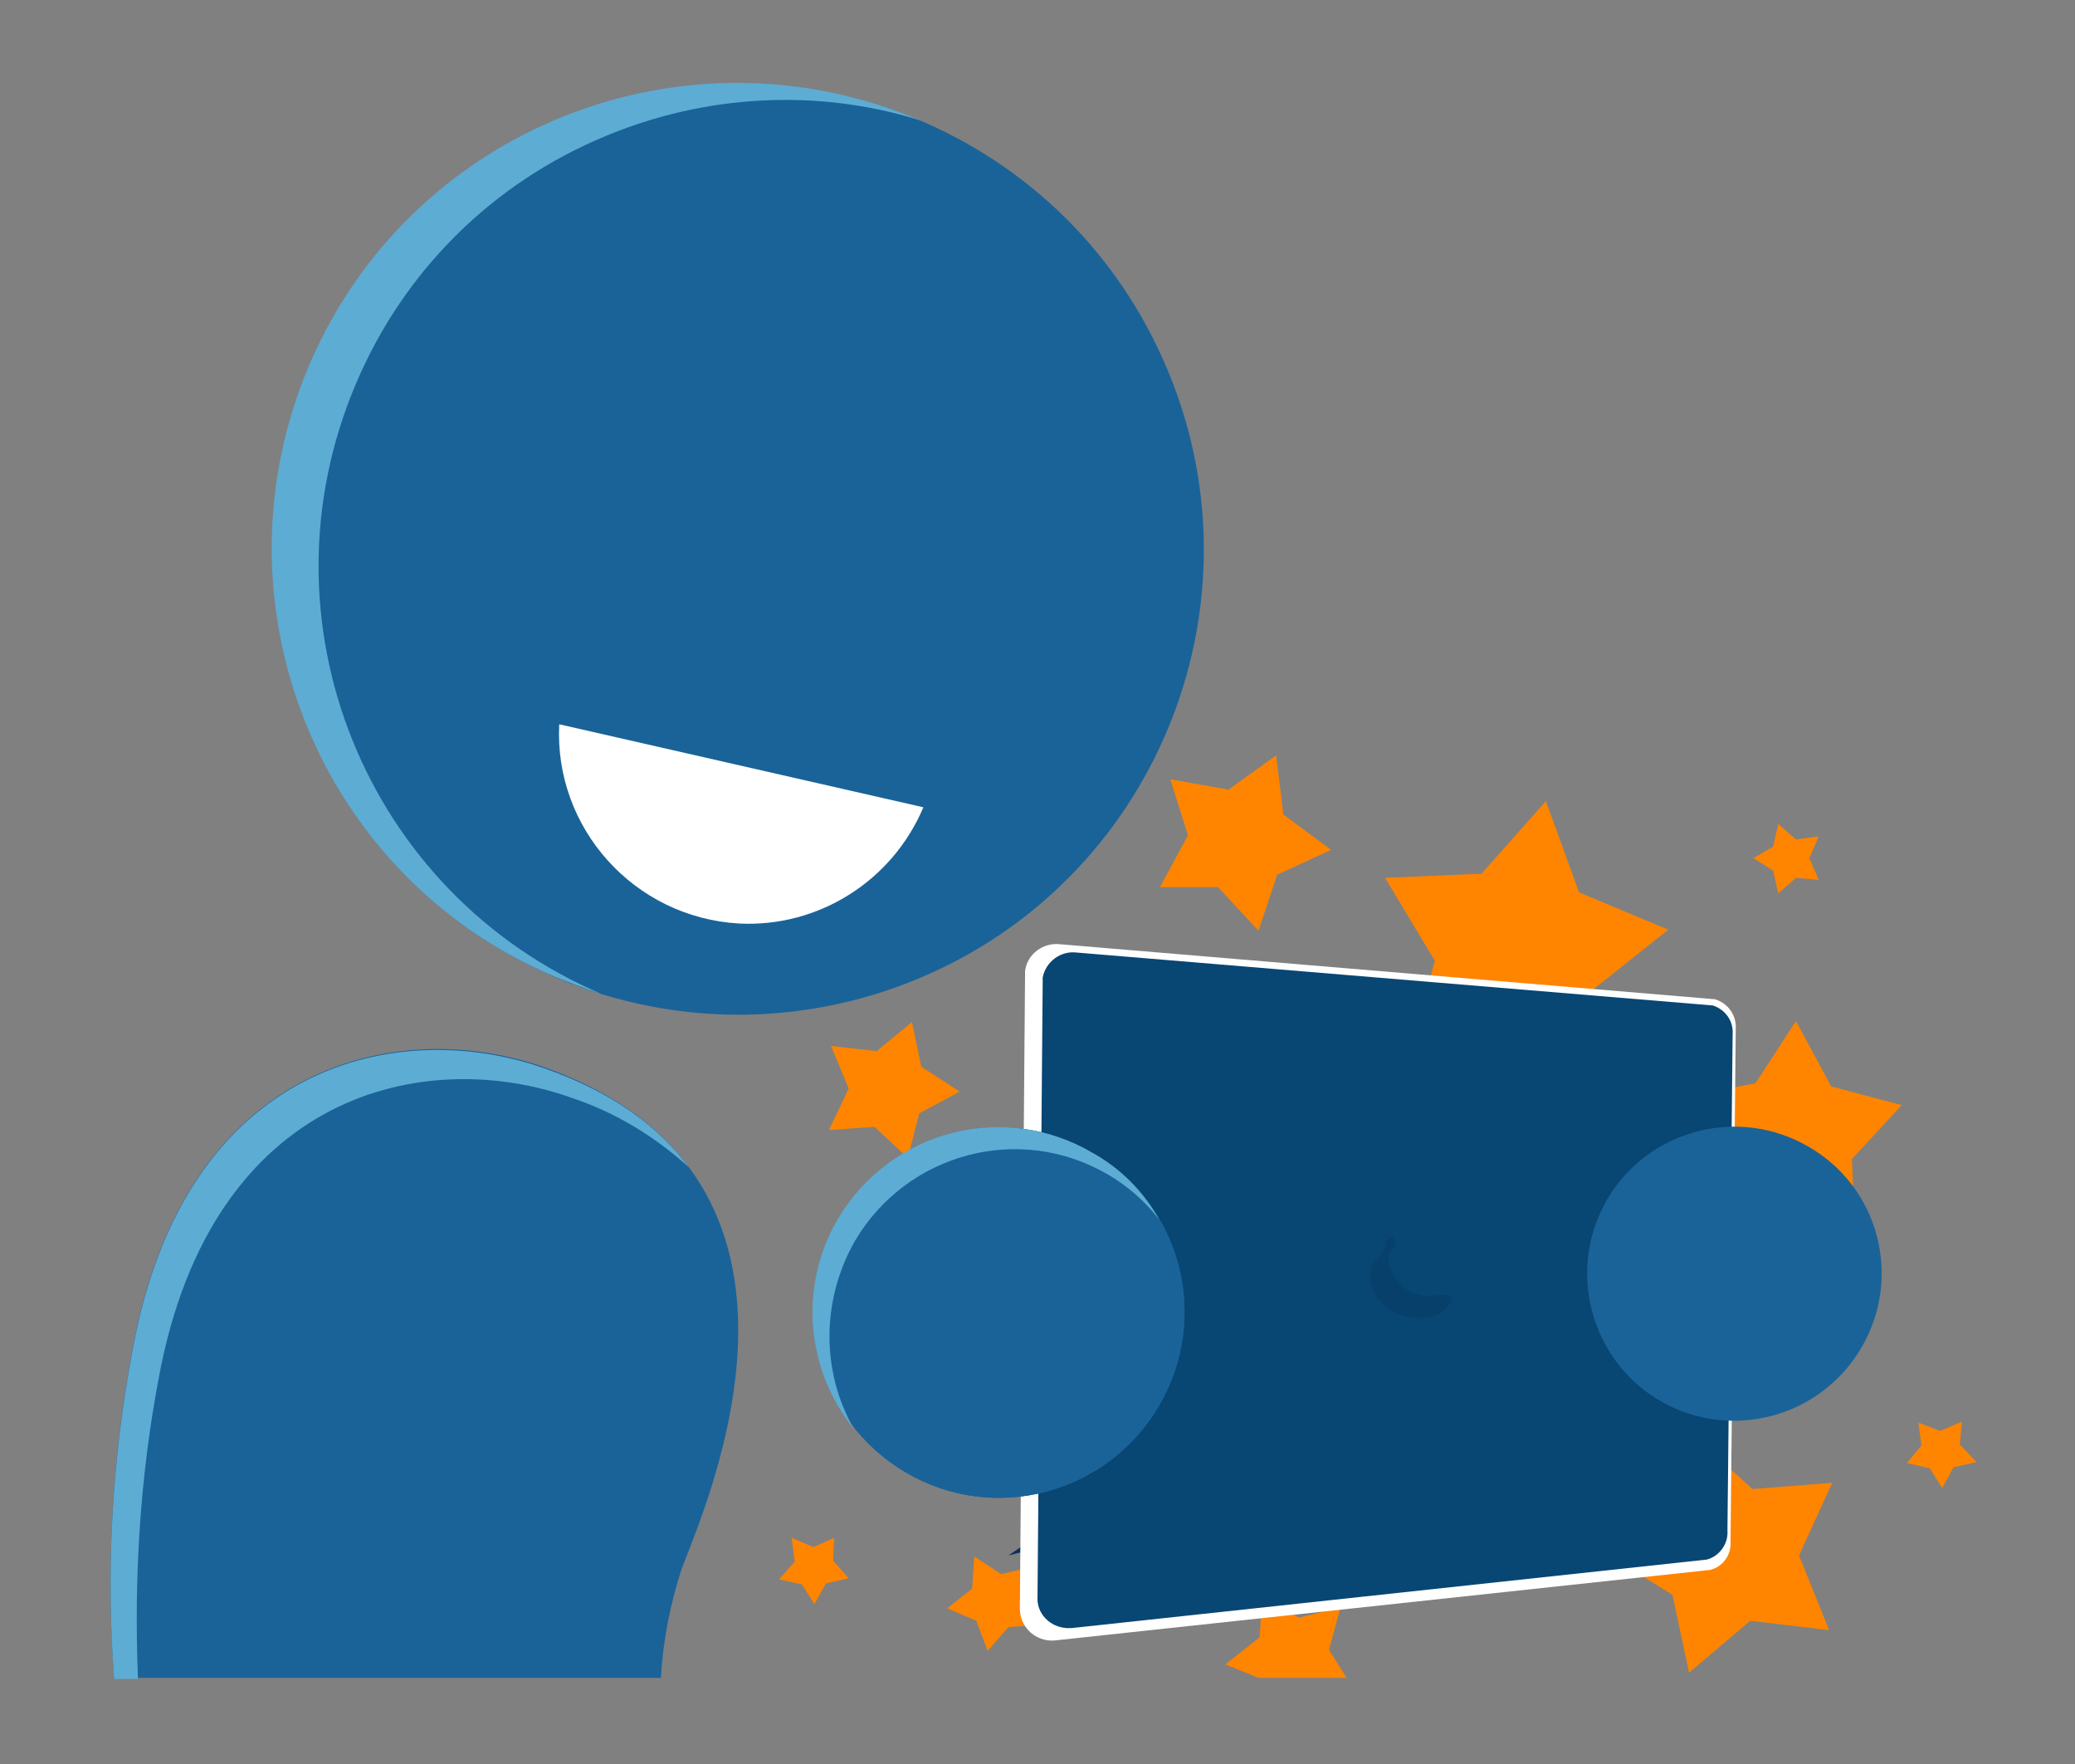 <?xml version="1.0" encoding="utf-8"?>
<!-- Generator: Adobe Illustrator 22.0.1, SVG Export Plug-In . SVG Version: 6.00 Build 0)  -->
<svg version="1.1" id="ARTWORK" xmlns="http://www.w3.org/2000/svg" xmlns:xlink="http://www.w3.org/1999/xlink" x="0px" y="0px"
	 viewBox="0 0 200 170" style="enable-background:new 0 0 200 170;" xml:space="preserve">
<rect x="0" y="0" width="200" height="170" fill="#808080" stroke="none"/>
<style type="text/css">
	.st0{fill:#FF8400;}
	.st1{fill:#0C315E;}
	.st2{fill:#FFFFFF;}
	.st3{fill:#084673;}
	.st4{fill:#1A6399;}
	.st5{fill:#5DACD4;}
	.st6{fill:#0C315E;fill-opacity:0.3;}
	.st7{fill:#07416B;}
</style>
<title>pegPeople-earnStars</title>
<polygon class="st0" points="128.1,159 129.2,154.9 125.2,155.9 121.7,153.7 121.4,157.8 118.1,160.4 121.3,161.7 129.8,161.7 "/>
<polygon class="st0" points="142.8,84.2 149,77.2 152.2,86 160.8,89.6 153.5,95.4 152.7,104.7 144.9,99.5 135.8,101.6 138.3,92.6 
	133.5,84.6 "/>
<polygon class="st0" points="169.2,104.4 173.1,98.4 176.5,104.7 183.3,106.5 178.5,111.7 178.8,118.8 172.4,115.7 165.8,118.3 
	166.7,111.2 162.3,105.7 "/>
<polygon class="st0" points="84.5,101.3 87.9,98.5 88.8,102.8 92.5,105.2 88.6,107.3 87.5,111.6 84.3,108.6 79.9,108.9 81.8,104.9 
	80.1,100.8 "/>
<polygon class="st0" points="173.1,80.9 175.3,80.6 174.4,82.7 175.3,84.8 173.1,84.6 171.4,86.1 170.9,83.9 169,82.7 170.9,81.6 
	171.4,79.4 "/>
<polygon class="st0" points="188.9,139.2 190.5,140.9 188.3,141.4 187.2,143.4 186,141.5 183.8,141 185.2,139.3 184.9,137.1 
	187,137.9 189.1,137 "/>
<polygon class="st0" points="80.3,150.4 81.8,152.1 79.6,152.6 78.5,154.6 77.3,152.7 75.1,152.2 76.6,150.5 76.3,148.2 78.4,149.1 
	80.4,148.2 "/>
<polygon class="st1" points="124.9,101.8 137.4,136.3 125.6,100.7 125.1,102 "/>
<polygon class="st1" points="127.5,124.2 118.8,96.5 117.7,96.5 "/>
<polygon class="st0" points="94.1,156.2 91.3,155 93.7,153.1 93.9,150 96.5,151.7 99.5,151 98.7,154 100.3,156.6 97.2,156.8 
	95.2,159.1 "/>
<polygon class="st1" points="137.1,122.7 97.2,149.9 100.4,149.1 "/>
<polygon class="st1" points="128.4,134.9 100.6,154 101.3,155.1 "/>
<polygon class="st0" points="168.7,156.2 162.8,161.2 161.2,153.7 154.6,149.6 161.4,145.8 163.2,138.3 168.9,143.5 176.6,142.9 
	173.4,149.9 176.3,157.1 "/>
<path class="st2" d="M164.8,151.3c1.3-0.3,2.1-1.5,2-2.8l0.5-49.3c0.1-1.3-0.7-2.5-2-2.9L102.2,91c-1.6-0.2-3.2,0.9-3.4,2.6
	c0,0.1,0,0.3,0,0.4l-0.5,61c0,1.7,1.3,3,2.9,3.1c0.1,0,0.3,0,0.4,0L164.8,151.3z"/>
<path class="st3" d="M164.5,150.3c1.2-0.3,2.1-1.5,2-2.8l0.5-47.8c0.1-1.3-0.7-2.4-1.9-2.8l-61.3-5.1c-1.6-0.2-3,0.9-3.3,2.4
	c0,0.2,0,0.3,0,0.5l-0.5,59.2c-0.1,1.6,1.2,2.9,2.8,3c0.2,0,0.3,0,0.5,0L164.5,150.3z"/>
<path class="st4" d="M179.4,129.9c-4,6.8-12.7,9-19.4,5.1c-6.8-4-9-12.7-5.1-19.4c4-6.8,12.7-9,19.4-5.1
	C181.1,114.4,183.4,123.1,179.4,129.9C179.4,129.9,179.4,129.9,179.4,129.9z"/>
<path class="st4" d="M111.7,135.5c-5,8.5-15.9,11.4-24.4,6.4s-11.4-15.9-6.4-24.4c5-8.5,15.9-11.4,24.4-6.4
	C113.9,116,116.7,127,111.7,135.5C111.7,135.5,111.7,135.5,111.7,135.5z"/>
<path class="st4" d="M111.7,135.5c-5,8.5-15.9,11.4-24.4,6.4s-11.4-15.9-6.4-24.4c5-8.5,15.9-11.4,24.4-6.4
	C113.9,116,116.7,127,111.7,135.5C111.7,135.5,111.7,135.5,111.7,135.5z"/>
<path class="st5" d="M82.4,119.6c5-8.5,15.9-11.4,24.4-6.4c1.9,1.1,3.6,2.6,4.9,4.3c-1.5-2.7-3.7-4.9-6.4-6.4
	c-8.5-5-19.4-2.2-24.5,6.3c-3.8,6.4-3.2,14.5,1.5,20.3C79.1,132.1,79.2,125.2,82.4,119.6z"/>
<polygon class="st6" points="68.8,86.7 71.4,84.5 72.1,87.8 75,89.6 72,91.3 71.2,94.6 68.7,92.3 65.3,92.5 66.7,89.4 65.4,86.2 "/>
<path class="st4" d="M12.8,129.9c5.1-27.7,25.8-32,39.8-27c29.6,10.7,15.5,41.9,13.1,48.3c-1.1,3.4-1.8,6.9-2,10.5H11
	C10.2,151.1,10.8,140.4,12.8,129.9z"/>
<path class="st5" d="M15.3,132.8c5.1-27.7,25.8-32,39.8-27c4.2,1.4,8,3.7,11.3,6.7c-2.9-3.9-7.3-7.2-13.8-9.5
	c-14-5-34.7-0.8-39.8,27c-2,10.5-2.6,21.2-1.8,31.8h2.3C12.9,152,13.5,142.3,15.3,132.8z"/>
<path class="st4" d="M112.6,35.8c9.5,22.9-1.4,49.2-24.3,58.6S39.2,93,29.7,70.1S31.1,21,54,11.5c0,0,0,0,0,0
	C76.9,2,103.1,12.8,112.6,35.8C112.6,35.7,112.6,35.7,112.6,35.8z"/>
<path class="st5" d="M58.4,13.1c9.6-4,20.4-4.6,30.3-1.5c-22.8-9.7-49.2,0.8-58.9,23.6s0.8,49.2,23.6,58.9c1.5,0.6,3,1.2,4.6,1.7
	C35.2,86.1,24.6,59.8,34.3,37C38.9,26.1,47.5,17.6,58.4,13.1L58.4,13.1z"/>
<path class="st2" d="M53.9,69.8C53.4,79.8,61.1,88.4,71.2,89c7.7,0.4,14.8-4.1,17.8-11.2L53.9,69.8z"/>
<path class="st7" d="M133.8,121.4c0.2,1.1,0.8,2.1,1.7,2.8c0.9,0.6,2,0.8,3.1,0.6c0.4,0,0.7,0,1.1,0c0.1,0.1,0.1,0.2,0.2,0.3
	c0,0-0.4,2.4-4.1,1.8c-4.2-0.8-3.9-4.5-3.6-5s0.9-0.8,1.2-1.4s0.2-0.9,0.2-0.9l0.2-0.1c0-0.1,0-0.2,0.1-0.3l0.4,0.1l0.3,0.5
	l-0.2,0.2c0,0.1,0,0.2,0,0.3C134,120.5,133.8,120.9,133.8,121.4z"/>
<polygon class="st0" points="118.4,76.1 123,72.8 123.7,78.5 128.3,81.9 123.1,84.3 121.3,89.7 117.4,85.5 111.8,85.5 114.5,80.5 
	112.8,75.1 "/>
</svg>
